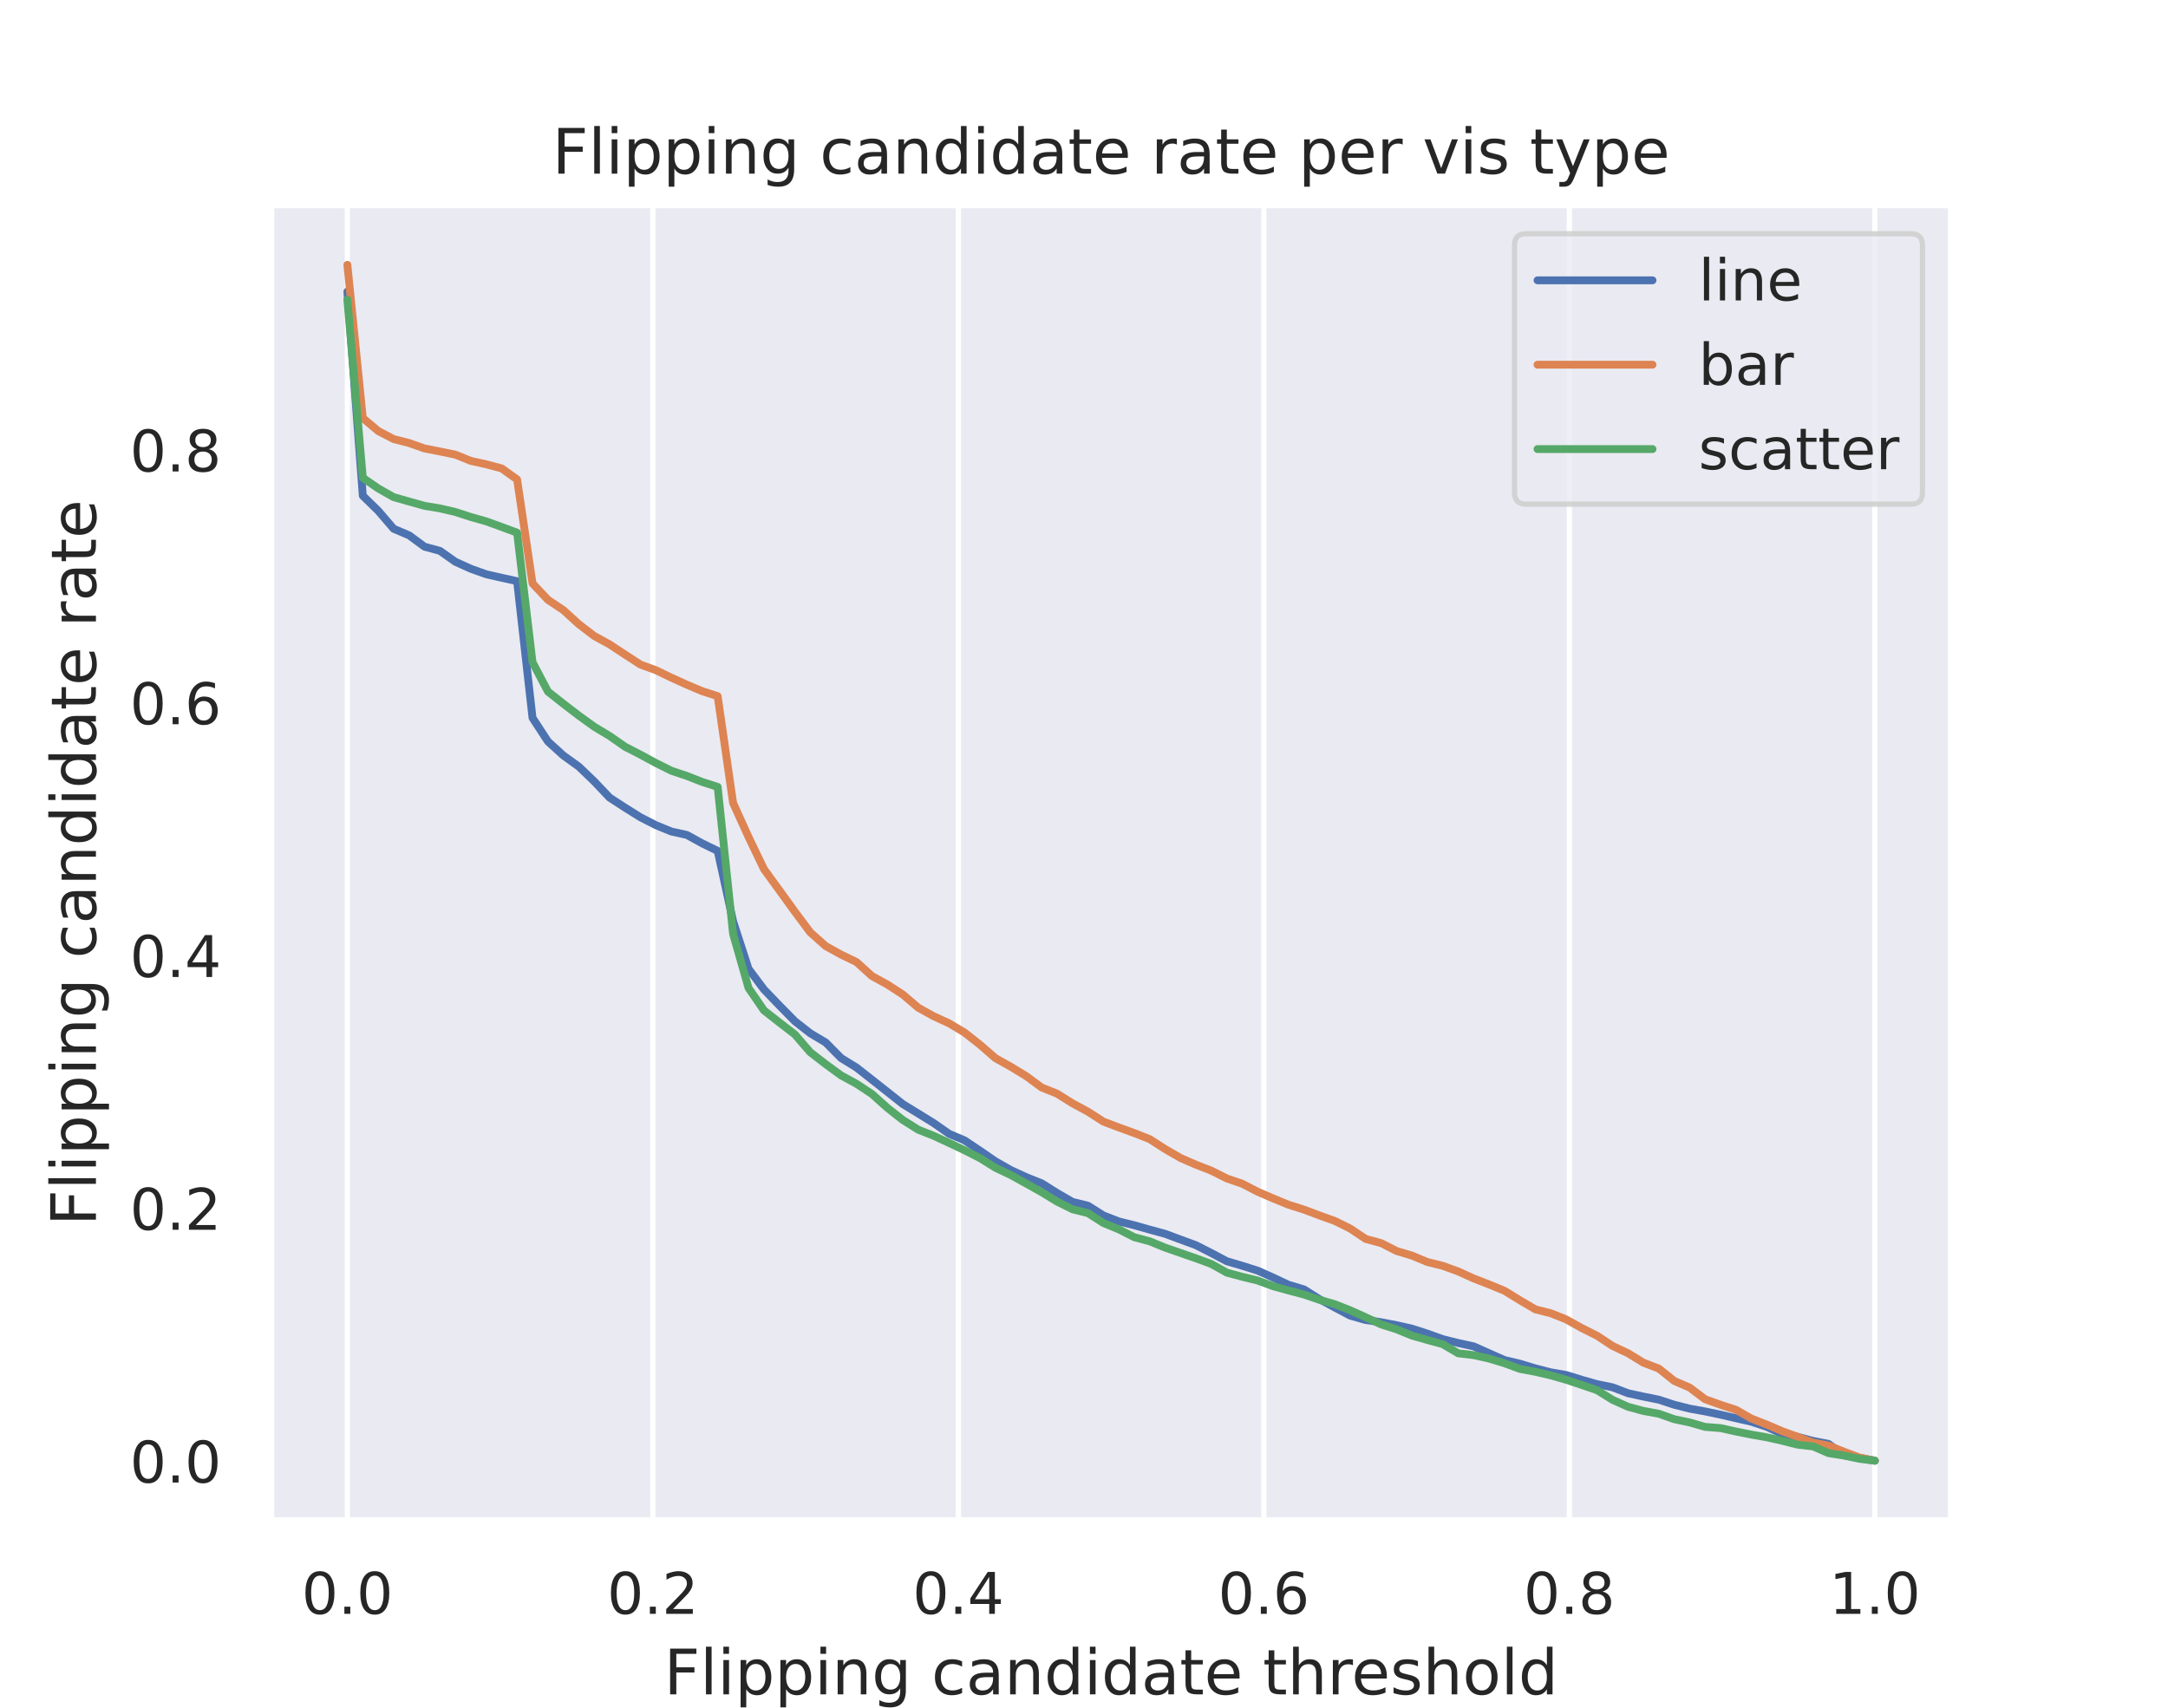 <?xml version="1.0" encoding="utf-8" standalone="no"?>
<!DOCTYPE svg PUBLIC "-//W3C//DTD SVG 1.1//EN"
  "http://www.w3.org/Graphics/SVG/1.1/DTD/svg11.dtd">
<!-- Created with matplotlib (https://matplotlib.org/) -->
<svg height="326.88pt" version="1.1" viewBox="0 0 414.72 326.88" width="414.72pt" xmlns="http://www.w3.org/2000/svg" xmlns:xlink="http://www.w3.org/1999/xlink">
 <defs>
  <style type="text/css">*{stroke-linecap:butt;stroke-linejoin:round;}</style>
 </defs>
 <g id="figure_1">
  <g id="patch_1">
   <path d="M 0 326.88 
L 414.72 326.88 
L 414.72 0 
L 0 0 
z
" style="fill:#ffffff;"/>
  </g>
  <g id="axes_1">
   <g id="patch_2">
    <path d="M 51.84 290.923 
L 373.248 290.923 
L 373.248 39.226 
L 51.84 39.226 
z
" style="fill:#eaeaf2;"/>
   </g>
   <g id="matplotlib.axis_1">
    <g id="xtick_1">
     <g id="line2d_1">
      <path clip-path="url(#pdbc8a24937)" d="M 66.449 290.923 
L 66.449 39.226 
" style="fill:none;stroke:#ffffff;stroke-linecap:round;"/>
     </g>
     <g id="text_1">
      <!-- 0.0 -->
      <g style="fill:#262626;" transform="translate(57.703 308.781)scale(0.11 -0.11)">
       <defs>
        <path d="M 31.781 66.406 
Q 24.172 66.406 20.328 58.906 
Q 16.5 51.422 16.5 36.375 
Q 16.5 21.391 20.328 13.891 
Q 24.172 6.391 31.781 6.391 
Q 39.453 6.391 43.281 13.891 
Q 47.125 21.391 47.125 36.375 
Q 47.125 51.422 43.281 58.906 
Q 39.453 66.406 31.781 66.406 
z
M 31.781 74.219 
Q 44.047 74.219 50.516 64.516 
Q 56.984 54.828 56.984 36.375 
Q 56.984 17.969 50.516 8.266 
Q 44.047 -1.422 31.781 -1.422 
Q 19.531 -1.422 13.062 8.266 
Q 6.594 17.969 6.594 36.375 
Q 6.594 54.828 13.062 64.516 
Q 19.531 74.219 31.781 74.219 
z
" id="DejaVuSans-48"/>
        <path d="M 10.688 12.406 
L 21 12.406 
L 21 0 
L 10.688 0 
z
" id="DejaVuSans-46"/>
       </defs>
       <use xlink:href="#DejaVuSans-48"/>
       <use x="63.623" xlink:href="#DejaVuSans-46"/>
       <use x="95.41" xlink:href="#DejaVuSans-48"/>
      </g>
     </g>
    </g>
    <g id="xtick_2">
     <g id="line2d_2">
      <path clip-path="url(#pdbc8a24937)" d="M 124.887 290.923 
L 124.887 39.226 
" style="fill:none;stroke:#ffffff;stroke-linecap:round;"/>
     </g>
     <g id="text_2">
      <!-- 0.2 -->
      <g style="fill:#262626;" transform="translate(116.141 308.781)scale(0.11 -0.11)">
       <defs>
        <path d="M 19.188 8.297 
L 53.609 8.297 
L 53.609 0 
L 7.328 0 
L 7.328 8.297 
Q 12.938 14.109 22.625 23.891 
Q 32.328 33.688 34.812 36.531 
Q 39.547 41.844 41.422 45.531 
Q 43.312 49.219 43.312 52.781 
Q 43.312 58.594 39.234 62.25 
Q 35.156 65.922 28.609 65.922 
Q 23.969 65.922 18.812 64.312 
Q 13.672 62.703 7.812 59.422 
L 7.812 69.391 
Q 13.766 71.781 18.938 73 
Q 24.125 74.219 28.422 74.219 
Q 39.75 74.219 46.484 68.547 
Q 53.219 62.891 53.219 53.422 
Q 53.219 48.922 51.531 44.891 
Q 49.859 40.875 45.406 35.406 
Q 44.188 33.984 37.641 27.219 
Q 31.109 20.453 19.188 8.297 
z
" id="DejaVuSans-50"/>
       </defs>
       <use xlink:href="#DejaVuSans-48"/>
       <use x="63.623" xlink:href="#DejaVuSans-46"/>
       <use x="95.41" xlink:href="#DejaVuSans-50"/>
      </g>
     </g>
    </g>
    <g id="xtick_3">
     <g id="line2d_3">
      <path clip-path="url(#pdbc8a24937)" d="M 183.325 290.923 
L 183.325 39.226 
" style="fill:none;stroke:#ffffff;stroke-linecap:round;"/>
     </g>
     <g id="text_3">
      <!-- 0.4 -->
      <g style="fill:#262626;" transform="translate(174.578 308.781)scale(0.11 -0.11)">
       <defs>
        <path d="M 37.797 64.312 
L 12.891 25.391 
L 37.797 25.391 
z
M 35.203 72.906 
L 47.609 72.906 
L 47.609 25.391 
L 58.016 25.391 
L 58.016 17.188 
L 47.609 17.188 
L 47.609 0 
L 37.797 0 
L 37.797 17.188 
L 4.891 17.188 
L 4.891 26.703 
z
" id="DejaVuSans-52"/>
       </defs>
       <use xlink:href="#DejaVuSans-48"/>
       <use x="63.623" xlink:href="#DejaVuSans-46"/>
       <use x="95.41" xlink:href="#DejaVuSans-52"/>
      </g>
     </g>
    </g>
    <g id="xtick_4">
     <g id="line2d_4">
      <path clip-path="url(#pdbc8a24937)" d="M 241.763 290.923 
L 241.763 39.226 
" style="fill:none;stroke:#ffffff;stroke-linecap:round;"/>
     </g>
     <g id="text_4">
      <!-- 0.6 -->
      <g style="fill:#262626;" transform="translate(233.016 308.781)scale(0.11 -0.11)">
       <defs>
        <path d="M 33.016 40.375 
Q 26.375 40.375 22.484 35.828 
Q 18.609 31.297 18.609 23.391 
Q 18.609 15.531 22.484 10.953 
Q 26.375 6.391 33.016 6.391 
Q 39.656 6.391 43.531 10.953 
Q 47.406 15.531 47.406 23.391 
Q 47.406 31.297 43.531 35.828 
Q 39.656 40.375 33.016 40.375 
z
M 52.594 71.297 
L 52.594 62.312 
Q 48.875 64.062 45.094 64.984 
Q 41.312 65.922 37.594 65.922 
Q 27.828 65.922 22.672 59.328 
Q 17.531 52.734 16.797 39.406 
Q 19.672 43.656 24.016 45.922 
Q 28.375 48.188 33.594 48.188 
Q 44.578 48.188 50.953 41.516 
Q 57.328 34.859 57.328 23.391 
Q 57.328 12.156 50.688 5.359 
Q 44.047 -1.422 33.016 -1.422 
Q 20.359 -1.422 13.672 8.266 
Q 6.984 17.969 6.984 36.375 
Q 6.984 53.656 15.188 63.938 
Q 23.391 74.219 37.203 74.219 
Q 40.922 74.219 44.703 73.484 
Q 48.484 72.75 52.594 71.297 
z
" id="DejaVuSans-54"/>
       </defs>
       <use xlink:href="#DejaVuSans-48"/>
       <use x="63.623" xlink:href="#DejaVuSans-46"/>
       <use x="95.41" xlink:href="#DejaVuSans-54"/>
      </g>
     </g>
    </g>
    <g id="xtick_5">
     <g id="line2d_5">
      <path clip-path="url(#pdbc8a24937)" d="M 300.201 290.923 
L 300.201 39.226 
" style="fill:none;stroke:#ffffff;stroke-linecap:round;"/>
     </g>
     <g id="text_5">
      <!-- 0.8 -->
      <g style="fill:#262626;" transform="translate(291.454 308.781)scale(0.11 -0.11)">
       <defs>
        <path d="M 31.781 34.625 
Q 24.75 34.625 20.719 30.859 
Q 16.703 27.094 16.703 20.516 
Q 16.703 13.922 20.719 10.156 
Q 24.75 6.391 31.781 6.391 
Q 38.812 6.391 42.859 10.172 
Q 46.922 13.969 46.922 20.516 
Q 46.922 27.094 42.891 30.859 
Q 38.875 34.625 31.781 34.625 
z
M 21.922 38.812 
Q 15.578 40.375 12.031 44.719 
Q 8.5 49.078 8.5 55.328 
Q 8.5 64.062 14.719 69.141 
Q 20.953 74.219 31.781 74.219 
Q 42.672 74.219 48.875 69.141 
Q 55.078 64.062 55.078 55.328 
Q 55.078 49.078 51.531 44.719 
Q 48 40.375 41.703 38.812 
Q 48.828 37.156 52.797 32.312 
Q 56.781 27.484 56.781 20.516 
Q 56.781 9.906 50.312 4.234 
Q 43.844 -1.422 31.781 -1.422 
Q 19.734 -1.422 13.25 4.234 
Q 6.781 9.906 6.781 20.516 
Q 6.781 27.484 10.781 32.312 
Q 14.797 37.156 21.922 38.812 
z
M 18.312 54.391 
Q 18.312 48.734 21.844 45.562 
Q 25.391 42.391 31.781 42.391 
Q 38.141 42.391 41.719 45.562 
Q 45.312 48.734 45.312 54.391 
Q 45.312 60.062 41.719 63.234 
Q 38.141 66.406 31.781 66.406 
Q 25.391 66.406 21.844 63.234 
Q 18.312 60.062 18.312 54.391 
z
" id="DejaVuSans-56"/>
       </defs>
       <use xlink:href="#DejaVuSans-48"/>
       <use x="63.623" xlink:href="#DejaVuSans-46"/>
       <use x="95.41" xlink:href="#DejaVuSans-56"/>
      </g>
     </g>
    </g>
    <g id="xtick_6">
     <g id="line2d_6">
      <path clip-path="url(#pdbc8a24937)" d="M 358.639 290.923 
L 358.639 39.226 
" style="fill:none;stroke:#ffffff;stroke-linecap:round;"/>
     </g>
     <g id="text_6">
      <!-- 1.0 -->
      <g style="fill:#262626;" transform="translate(349.892 308.781)scale(0.11 -0.11)">
       <defs>
        <path d="M 12.406 8.297 
L 28.516 8.297 
L 28.516 63.922 
L 10.984 60.406 
L 10.984 69.391 
L 28.422 72.906 
L 38.281 72.906 
L 38.281 8.297 
L 54.391 8.297 
L 54.391 0 
L 12.406 0 
z
" id="DejaVuSans-49"/>
       </defs>
       <use xlink:href="#DejaVuSans-49"/>
       <use x="63.623" xlink:href="#DejaVuSans-46"/>
       <use x="95.41" xlink:href="#DejaVuSans-48"/>
      </g>
     </g>
    </g>
    <g id="text_7">
     <!-- Flipping candidate threshold -->
     <g style="fill:#262626;" transform="translate(127.011 324.187)scale(0.12 -0.12)">
      <defs>
       <path d="M 9.812 72.906 
L 51.703 72.906 
L 51.703 64.594 
L 19.672 64.594 
L 19.672 43.109 
L 48.578 43.109 
L 48.578 34.812 
L 19.672 34.812 
L 19.672 0 
L 9.812 0 
z
" id="DejaVuSans-70"/>
       <path d="M 9.422 75.984 
L 18.406 75.984 
L 18.406 0 
L 9.422 0 
z
" id="DejaVuSans-108"/>
       <path d="M 9.422 54.688 
L 18.406 54.688 
L 18.406 0 
L 9.422 0 
z
M 9.422 75.984 
L 18.406 75.984 
L 18.406 64.594 
L 9.422 64.594 
z
" id="DejaVuSans-105"/>
       <path d="M 18.109 8.203 
L 18.109 -20.797 
L 9.078 -20.797 
L 9.078 54.688 
L 18.109 54.688 
L 18.109 46.391 
Q 20.953 51.266 25.266 53.625 
Q 29.594 56 35.594 56 
Q 45.562 56 51.781 48.094 
Q 58.016 40.188 58.016 27.297 
Q 58.016 14.406 51.781 6.484 
Q 45.562 -1.422 35.594 -1.422 
Q 29.594 -1.422 25.266 0.953 
Q 20.953 3.328 18.109 8.203 
z
M 48.688 27.297 
Q 48.688 37.203 44.609 42.844 
Q 40.531 48.484 33.406 48.484 
Q 26.266 48.484 22.188 42.844 
Q 18.109 37.203 18.109 27.297 
Q 18.109 17.391 22.188 11.75 
Q 26.266 6.109 33.406 6.109 
Q 40.531 6.109 44.609 11.75 
Q 48.688 17.391 48.688 27.297 
z
" id="DejaVuSans-112"/>
       <path d="M 54.891 33.016 
L 54.891 0 
L 45.906 0 
L 45.906 32.719 
Q 45.906 40.484 42.875 44.328 
Q 39.844 48.188 33.797 48.188 
Q 26.516 48.188 22.312 43.547 
Q 18.109 38.922 18.109 30.906 
L 18.109 0 
L 9.078 0 
L 9.078 54.688 
L 18.109 54.688 
L 18.109 46.188 
Q 21.344 51.125 25.703 53.562 
Q 30.078 56 35.797 56 
Q 45.219 56 50.047 50.172 
Q 54.891 44.344 54.891 33.016 
z
" id="DejaVuSans-110"/>
       <path d="M 45.406 27.984 
Q 45.406 37.75 41.375 43.109 
Q 37.359 48.484 30.078 48.484 
Q 22.859 48.484 18.828 43.109 
Q 14.797 37.75 14.797 27.984 
Q 14.797 18.266 18.828 12.891 
Q 22.859 7.516 30.078 7.516 
Q 37.359 7.516 41.375 12.891 
Q 45.406 18.266 45.406 27.984 
z
M 54.391 6.781 
Q 54.391 -7.172 48.188 -13.984 
Q 42 -20.797 29.203 -20.797 
Q 24.469 -20.797 20.266 -20.094 
Q 16.062 -19.391 12.109 -17.922 
L 12.109 -9.188 
Q 16.062 -11.328 19.922 -12.344 
Q 23.781 -13.375 27.781 -13.375 
Q 36.625 -13.375 41.016 -8.766 
Q 45.406 -4.156 45.406 5.172 
L 45.406 9.625 
Q 42.625 4.781 38.281 2.391 
Q 33.938 0 27.875 0 
Q 17.828 0 11.672 7.656 
Q 5.516 15.328 5.516 27.984 
Q 5.516 40.672 11.672 48.328 
Q 17.828 56 27.875 56 
Q 33.938 56 38.281 53.609 
Q 42.625 51.219 45.406 46.391 
L 45.406 54.688 
L 54.391 54.688 
z
" id="DejaVuSans-103"/>
       <path id="DejaVuSans-32"/>
       <path d="M 48.781 52.594 
L 48.781 44.188 
Q 44.969 46.297 41.141 47.344 
Q 37.312 48.391 33.406 48.391 
Q 24.656 48.391 19.812 42.844 
Q 14.984 37.312 14.984 27.297 
Q 14.984 17.281 19.812 11.734 
Q 24.656 6.203 33.406 6.203 
Q 37.312 6.203 41.141 7.25 
Q 44.969 8.297 48.781 10.406 
L 48.781 2.094 
Q 45.016 0.344 40.984 -0.531 
Q 36.969 -1.422 32.422 -1.422 
Q 20.062 -1.422 12.781 6.344 
Q 5.516 14.109 5.516 27.297 
Q 5.516 40.672 12.859 48.328 
Q 20.219 56 33.016 56 
Q 37.156 56 41.109 55.141 
Q 45.062 54.297 48.781 52.594 
z
" id="DejaVuSans-99"/>
       <path d="M 34.281 27.484 
Q 23.391 27.484 19.188 25 
Q 14.984 22.516 14.984 16.5 
Q 14.984 11.719 18.141 8.906 
Q 21.297 6.109 26.703 6.109 
Q 34.188 6.109 38.703 11.406 
Q 43.219 16.703 43.219 25.484 
L 43.219 27.484 
z
M 52.203 31.203 
L 52.203 0 
L 43.219 0 
L 43.219 8.297 
Q 40.141 3.328 35.547 0.953 
Q 30.953 -1.422 24.312 -1.422 
Q 15.922 -1.422 10.953 3.297 
Q 6 8.016 6 15.922 
Q 6 25.141 12.172 29.828 
Q 18.359 34.516 30.609 34.516 
L 43.219 34.516 
L 43.219 35.406 
Q 43.219 41.609 39.141 45 
Q 35.062 48.391 27.688 48.391 
Q 23 48.391 18.547 47.266 
Q 14.109 46.141 10.016 43.891 
L 10.016 52.203 
Q 14.938 54.109 19.578 55.047 
Q 24.219 56 28.609 56 
Q 40.484 56 46.344 49.844 
Q 52.203 43.703 52.203 31.203 
z
" id="DejaVuSans-97"/>
       <path d="M 45.406 46.391 
L 45.406 75.984 
L 54.391 75.984 
L 54.391 0 
L 45.406 0 
L 45.406 8.203 
Q 42.578 3.328 38.25 0.953 
Q 33.938 -1.422 27.875 -1.422 
Q 17.969 -1.422 11.734 6.484 
Q 5.516 14.406 5.516 27.297 
Q 5.516 40.188 11.734 48.094 
Q 17.969 56 27.875 56 
Q 33.938 56 38.25 53.625 
Q 42.578 51.266 45.406 46.391 
z
M 14.797 27.297 
Q 14.797 17.391 18.875 11.75 
Q 22.953 6.109 30.078 6.109 
Q 37.203 6.109 41.297 11.75 
Q 45.406 17.391 45.406 27.297 
Q 45.406 37.203 41.297 42.844 
Q 37.203 48.484 30.078 48.484 
Q 22.953 48.484 18.875 42.844 
Q 14.797 37.203 14.797 27.297 
z
" id="DejaVuSans-100"/>
       <path d="M 18.312 70.219 
L 18.312 54.688 
L 36.812 54.688 
L 36.812 47.703 
L 18.312 47.703 
L 18.312 18.016 
Q 18.312 11.328 20.141 9.422 
Q 21.969 7.516 27.594 7.516 
L 36.812 7.516 
L 36.812 0 
L 27.594 0 
Q 17.188 0 13.234 3.875 
Q 9.281 7.766 9.281 18.016 
L 9.281 47.703 
L 2.688 47.703 
L 2.688 54.688 
L 9.281 54.688 
L 9.281 70.219 
z
" id="DejaVuSans-116"/>
       <path d="M 56.203 29.594 
L 56.203 25.203 
L 14.891 25.203 
Q 15.484 15.922 20.484 11.062 
Q 25.484 6.203 34.422 6.203 
Q 39.594 6.203 44.453 7.469 
Q 49.312 8.734 54.109 11.281 
L 54.109 2.781 
Q 49.266 0.734 44.188 -0.344 
Q 39.109 -1.422 33.891 -1.422 
Q 20.797 -1.422 13.156 6.188 
Q 5.516 13.812 5.516 26.812 
Q 5.516 40.234 12.766 48.109 
Q 20.016 56 32.328 56 
Q 43.359 56 49.781 48.891 
Q 56.203 41.797 56.203 29.594 
z
M 47.219 32.234 
Q 47.125 39.594 43.094 43.984 
Q 39.062 48.391 32.422 48.391 
Q 24.906 48.391 20.391 44.141 
Q 15.875 39.891 15.188 32.172 
z
" id="DejaVuSans-101"/>
       <path d="M 54.891 33.016 
L 54.891 0 
L 45.906 0 
L 45.906 32.719 
Q 45.906 40.484 42.875 44.328 
Q 39.844 48.188 33.797 48.188 
Q 26.516 48.188 22.312 43.547 
Q 18.109 38.922 18.109 30.906 
L 18.109 0 
L 9.078 0 
L 9.078 75.984 
L 18.109 75.984 
L 18.109 46.188 
Q 21.344 51.125 25.703 53.562 
Q 30.078 56 35.797 56 
Q 45.219 56 50.047 50.172 
Q 54.891 44.344 54.891 33.016 
z
" id="DejaVuSans-104"/>
       <path d="M 41.109 46.297 
Q 39.594 47.172 37.812 47.578 
Q 36.031 48 33.891 48 
Q 26.266 48 22.188 43.047 
Q 18.109 38.094 18.109 28.812 
L 18.109 0 
L 9.078 0 
L 9.078 54.688 
L 18.109 54.688 
L 18.109 46.188 
Q 20.953 51.172 25.484 53.578 
Q 30.031 56 36.531 56 
Q 37.453 56 38.578 55.875 
Q 39.703 55.766 41.062 55.516 
z
" id="DejaVuSans-114"/>
       <path d="M 44.281 53.078 
L 44.281 44.578 
Q 40.484 46.531 36.375 47.5 
Q 32.281 48.484 27.875 48.484 
Q 21.188 48.484 17.844 46.438 
Q 14.5 44.391 14.5 40.281 
Q 14.5 37.156 16.891 35.375 
Q 19.281 33.594 26.516 31.984 
L 29.594 31.297 
Q 39.156 29.25 43.188 25.516 
Q 47.219 21.781 47.219 15.094 
Q 47.219 7.469 41.188 3.016 
Q 35.156 -1.422 24.609 -1.422 
Q 20.219 -1.422 15.453 -0.562 
Q 10.688 0.297 5.422 2 
L 5.422 11.281 
Q 10.406 8.688 15.234 7.391 
Q 20.062 6.109 24.812 6.109 
Q 31.156 6.109 34.562 8.281 
Q 37.984 10.453 37.984 14.406 
Q 37.984 18.062 35.516 20.016 
Q 33.062 21.969 24.703 23.781 
L 21.578 24.516 
Q 13.234 26.266 9.516 29.906 
Q 5.812 33.547 5.812 39.891 
Q 5.812 47.609 11.281 51.797 
Q 16.75 56 26.812 56 
Q 31.781 56 36.172 55.266 
Q 40.578 54.547 44.281 53.078 
z
" id="DejaVuSans-115"/>
       <path d="M 30.609 48.391 
Q 23.391 48.391 19.188 42.75 
Q 14.984 37.109 14.984 27.297 
Q 14.984 17.484 19.156 11.844 
Q 23.344 6.203 30.609 6.203 
Q 37.797 6.203 41.984 11.859 
Q 46.188 17.531 46.188 27.297 
Q 46.188 37.016 41.984 42.703 
Q 37.797 48.391 30.609 48.391 
z
M 30.609 56 
Q 42.328 56 49.016 48.375 
Q 55.719 40.766 55.719 27.297 
Q 55.719 13.875 49.016 6.219 
Q 42.328 -1.422 30.609 -1.422 
Q 18.844 -1.422 12.172 6.219 
Q 5.516 13.875 5.516 27.297 
Q 5.516 40.766 12.172 48.375 
Q 18.844 56 30.609 56 
z
" id="DejaVuSans-111"/>
      </defs>
      <use xlink:href="#DejaVuSans-70"/>
      <use x="57.52" xlink:href="#DejaVuSans-108"/>
      <use x="85.303" xlink:href="#DejaVuSans-105"/>
      <use x="113.086" xlink:href="#DejaVuSans-112"/>
      <use x="176.562" xlink:href="#DejaVuSans-112"/>
      <use x="240.039" xlink:href="#DejaVuSans-105"/>
      <use x="267.822" xlink:href="#DejaVuSans-110"/>
      <use x="331.201" xlink:href="#DejaVuSans-103"/>
      <use x="394.678" xlink:href="#DejaVuSans-32"/>
      <use x="426.465" xlink:href="#DejaVuSans-99"/>
      <use x="481.445" xlink:href="#DejaVuSans-97"/>
      <use x="542.725" xlink:href="#DejaVuSans-110"/>
      <use x="606.104" xlink:href="#DejaVuSans-100"/>
      <use x="669.58" xlink:href="#DejaVuSans-105"/>
      <use x="697.363" xlink:href="#DejaVuSans-100"/>
      <use x="760.84" xlink:href="#DejaVuSans-97"/>
      <use x="822.119" xlink:href="#DejaVuSans-116"/>
      <use x="861.328" xlink:href="#DejaVuSans-101"/>
      <use x="922.852" xlink:href="#DejaVuSans-32"/>
      <use x="954.639" xlink:href="#DejaVuSans-116"/>
      <use x="993.848" xlink:href="#DejaVuSans-104"/>
      <use x="1057.227" xlink:href="#DejaVuSans-114"/>
      <use x="1096.09" xlink:href="#DejaVuSans-101"/>
      <use x="1157.613" xlink:href="#DejaVuSans-115"/>
      <use x="1209.713" xlink:href="#DejaVuSans-104"/>
      <use x="1273.092" xlink:href="#DejaVuSans-111"/>
      <use x="1334.273" xlink:href="#DejaVuSans-108"/>
      <use x="1362.057" xlink:href="#DejaVuSans-100"/>
     </g>
    </g>
   </g>
   <g id="matplotlib.axis_2">
    <g id="ytick_1">
     <g id="text_8">
      <!-- 0.0 -->
      <g style="fill:#262626;" transform="translate(24.847 283.662)scale(0.11 -0.11)">
       <use xlink:href="#DejaVuSans-48"/>
       <use x="63.623" xlink:href="#DejaVuSans-46"/>
       <use x="95.41" xlink:href="#DejaVuSans-48"/>
      </g>
     </g>
    </g>
    <g id="ytick_2">
     <g id="text_9">
      <!-- 0.2 -->
      <g style="fill:#262626;" transform="translate(24.847 235.298)scale(0.11 -0.11)">
       <use xlink:href="#DejaVuSans-48"/>
       <use x="63.623" xlink:href="#DejaVuSans-46"/>
       <use x="95.41" xlink:href="#DejaVuSans-50"/>
      </g>
     </g>
    </g>
    <g id="ytick_3">
     <g id="text_10">
      <!-- 0.4 -->
      <g style="fill:#262626;" transform="translate(24.847 186.934)scale(0.11 -0.11)">
       <use xlink:href="#DejaVuSans-48"/>
       <use x="63.623" xlink:href="#DejaVuSans-46"/>
       <use x="95.41" xlink:href="#DejaVuSans-52"/>
      </g>
     </g>
    </g>
    <g id="ytick_4">
     <g id="text_11">
      <!-- 0.6 -->
      <g style="fill:#262626;" transform="translate(24.847 138.571)scale(0.11 -0.11)">
       <use xlink:href="#DejaVuSans-48"/>
       <use x="63.623" xlink:href="#DejaVuSans-46"/>
       <use x="95.41" xlink:href="#DejaVuSans-54"/>
      </g>
     </g>
    </g>
    <g id="ytick_5">
     <g id="text_12">
      <!-- 0.8 -->
      <g style="fill:#262626;" transform="translate(24.847 90.207)scale(0.11 -0.11)">
       <use xlink:href="#DejaVuSans-48"/>
       <use x="63.623" xlink:href="#DejaVuSans-46"/>
       <use x="95.41" xlink:href="#DejaVuSans-56"/>
      </g>
     </g>
    </g>
    <g id="text_13">
     <!-- Flipping candidate rate -->
     <g style="fill:#262626;" transform="translate(18.351 234.541)rotate(-90)scale(0.12 -0.12)">
      <use xlink:href="#DejaVuSans-70"/>
      <use x="57.52" xlink:href="#DejaVuSans-108"/>
      <use x="85.303" xlink:href="#DejaVuSans-105"/>
      <use x="113.086" xlink:href="#DejaVuSans-112"/>
      <use x="176.562" xlink:href="#DejaVuSans-112"/>
      <use x="240.039" xlink:href="#DejaVuSans-105"/>
      <use x="267.822" xlink:href="#DejaVuSans-110"/>
      <use x="331.201" xlink:href="#DejaVuSans-103"/>
      <use x="394.678" xlink:href="#DejaVuSans-32"/>
      <use x="426.465" xlink:href="#DejaVuSans-99"/>
      <use x="481.445" xlink:href="#DejaVuSans-97"/>
      <use x="542.725" xlink:href="#DejaVuSans-110"/>
      <use x="606.104" xlink:href="#DejaVuSans-100"/>
      <use x="669.58" xlink:href="#DejaVuSans-105"/>
      <use x="697.363" xlink:href="#DejaVuSans-100"/>
      <use x="760.84" xlink:href="#DejaVuSans-97"/>
      <use x="822.119" xlink:href="#DejaVuSans-116"/>
      <use x="861.328" xlink:href="#DejaVuSans-101"/>
      <use x="922.852" xlink:href="#DejaVuSans-32"/>
      <use x="954.639" xlink:href="#DejaVuSans-114"/>
      <use x="995.752" xlink:href="#DejaVuSans-97"/>
      <use x="1057.031" xlink:href="#DejaVuSans-116"/>
      <use x="1096.24" xlink:href="#DejaVuSans-101"/>
     </g>
    </g>
   </g>
   <g id="line2d_7">
    <path clip-path="url(#pdbc8a24937)" d="M 66.449 55.796 
L 69.401 94.855 
L 72.352 97.733 
L 75.304 101.173 
L 78.255 102.426 
L 81.206 104.598 
L 84.158 105.404 
L 87.109 107.486 
L 90.061 108.826 
L 93.012 109.876 
L 95.964 110.549 
L 98.915 111.2 
L 101.866 137.349 
L 104.818 141.873 
L 107.769 144.553 
L 110.721 146.678 
L 113.672 149.515 
L 116.623 152.618 
L 119.575 154.536 
L 122.526 156.385 
L 125.478 157.889 
L 128.429 159.102 
L 131.38 159.749 
L 134.332 161.371 
L 137.283 162.805 
L 140.235 176.274 
L 143.186 185.366 
L 146.137 189.311 
L 149.089 192.384 
L 152.04 195.385 
L 154.992 197.7 
L 157.943 199.459 
L 160.894 202.442 
L 163.846 204.263 
L 166.797 206.582 
L 169.749 208.91 
L 172.7 211.25 
L 175.651 213.057 
L 178.603 214.881 
L 181.554 216.941 
L 184.506 218.191 
L 187.457 220.165 
L 190.408 222.194 
L 193.36 223.875 
L 196.311 225.226 
L 199.263 226.412 
L 202.214 228.26 
L 205.165 229.97 
L 208.117 230.692 
L 211.068 232.555 
L 214.02 233.702 
L 216.971 234.432 
L 219.923 235.267 
L 222.874 236.071 
L 225.825 237.167 
L 228.777 238.253 
L 231.728 239.754 
L 234.68 241.317 
L 237.631 242.189 
L 240.582 243.118 
L 243.534 244.44 
L 246.485 245.825 
L 249.437 246.706 
L 252.388 248.571 
L 255.339 250.173 
L 258.291 251.732 
L 261.242 252.565 
L 264.194 252.982 
L 267.145 253.551 
L 270.096 254.217 
L 273.048 255.17 
L 275.999 256.228 
L 278.951 256.967 
L 281.902 257.606 
L 284.853 258.922 
L 287.805 260.229 
L 290.756 260.925 
L 293.708 261.821 
L 296.659 262.572 
L 299.61 263.085 
L 302.562 263.999 
L 305.513 264.835 
L 308.465 265.44 
L 311.416 266.57 
L 314.367 267.213 
L 317.319 267.809 
L 320.27 268.777 
L 323.222 269.52 
L 326.173 270.054 
L 329.124 270.674 
L 332.076 271.358 
L 335.027 272.03 
L 337.979 272.998 
L 340.93 274.372 
L 343.882 274.92 
L 346.833 275.699 
L 349.784 276.274 
L 352.736 278.443 
L 355.687 278.928 
L 358.639 279.482 
" style="fill:none;stroke:#4c72b0;stroke-linecap:round;stroke-width:1.5;"/>
   </g>
   <g id="line2d_8">
    <path clip-path="url(#pdbc8a24937)" d="M 66.449 50.666 
L 69.401 79.987 
L 72.352 82.468 
L 75.304 84.012 
L 78.255 84.764 
L 81.206 85.808 
L 84.158 86.381 
L 87.109 86.993 
L 90.061 88.184 
L 93.012 88.837 
L 95.964 89.623 
L 98.915 91.732 
L 101.866 111.63 
L 104.818 114.768 
L 107.769 116.738 
L 110.721 119.428 
L 113.672 121.684 
L 116.623 123.302 
L 119.575 125.249 
L 122.526 127.164 
L 125.478 128.235 
L 128.429 129.664 
L 131.38 131.001 
L 134.332 132.247 
L 137.283 133.199 
L 140.235 153.639 
L 143.186 160.146 
L 146.137 166.285 
L 149.089 170.35 
L 152.04 174.427 
L 154.992 178.385 
L 157.943 181.013 
L 160.894 182.649 
L 163.846 184.075 
L 166.797 186.752 
L 169.749 188.376 
L 172.7 190.285 
L 175.651 192.806 
L 178.603 194.44 
L 181.554 195.797 
L 184.506 197.563 
L 187.457 199.885 
L 190.408 202.454 
L 193.36 204.108 
L 196.311 205.9 
L 199.263 208.078 
L 202.214 209.261 
L 205.165 211.105 
L 208.117 212.705 
L 211.068 214.597 
L 214.02 215.72 
L 216.971 216.791 
L 219.923 217.954 
L 222.874 219.853 
L 225.825 221.559 
L 228.777 222.85 
L 231.728 223.995 
L 234.68 225.478 
L 237.631 226.492 
L 240.582 228.018 
L 243.534 229.296 
L 246.485 230.507 
L 249.437 231.439 
L 252.388 232.555 
L 255.339 233.608 
L 258.291 235.073 
L 261.242 237.05 
L 264.194 237.849 
L 267.145 239.351 
L 270.096 240.243 
L 273.048 241.469 
L 275.999 242.201 
L 278.951 243.275 
L 281.902 244.616 
L 284.853 245.759 
L 287.805 246.979 
L 290.756 248.791 
L 293.708 250.532 
L 296.659 251.272 
L 299.61 252.455 
L 302.562 254.098 
L 305.513 255.577 
L 308.465 257.527 
L 311.416 258.917 
L 314.367 260.726 
L 317.319 261.861 
L 320.27 264.219 
L 323.222 265.499 
L 326.173 267.725 
L 329.124 268.784 
L 332.076 269.744 
L 335.027 271.423 
L 337.979 272.583 
L 340.93 273.845 
L 343.882 274.92 
L 346.833 276.027 
L 349.784 276.587 
L 352.736 277.763 
L 355.687 278.874 
L 358.639 279.482 
" style="fill:none;stroke:#dd8452;stroke-linecap:round;stroke-width:1.5;"/>
   </g>
   <g id="line2d_9">
    <path clip-path="url(#pdbc8a24937)" d="M 66.449 57.333 
L 69.401 91.415 
L 72.352 93.452 
L 75.304 95.124 
L 78.255 95.956 
L 81.206 96.786 
L 84.158 97.273 
L 87.109 97.961 
L 90.061 98.92 
L 93.012 99.756 
L 95.964 100.823 
L 98.915 101.919 
L 101.866 126.713 
L 104.818 132.322 
L 107.769 134.657 
L 110.721 136.919 
L 113.672 139.047 
L 116.623 140.821 
L 119.575 142.882 
L 122.526 144.398 
L 125.478 145.999 
L 128.429 147.469 
L 131.38 148.459 
L 134.332 149.615 
L 137.283 150.559 
L 140.235 178.689 
L 143.186 189.028 
L 146.137 193.324 
L 149.089 195.637 
L 152.04 197.91 
L 154.992 201.325 
L 157.943 203.606 
L 160.894 205.762 
L 163.846 207.372 
L 166.797 209.322 
L 169.749 211.968 
L 172.7 214.291 
L 175.651 216.146 
L 178.603 217.321 
L 181.554 218.682 
L 184.506 220.088 
L 187.457 221.582 
L 190.408 223.423 
L 193.36 224.825 
L 196.311 226.458 
L 199.263 228.109 
L 202.214 229.908 
L 205.165 231.378 
L 208.117 232.118 
L 211.068 234 
L 214.02 235.218 
L 216.971 236.72 
L 219.923 237.504 
L 222.874 238.713 
L 225.825 239.736 
L 228.777 240.759 
L 231.728 241.848 
L 234.68 243.498 
L 237.631 244.296 
L 240.582 245.01 
L 243.534 246.097 
L 246.485 246.913 
L 249.437 247.686 
L 252.388 248.695 
L 255.339 249.543 
L 258.291 250.71 
L 261.242 252.037 
L 264.194 253.405 
L 267.145 254.339 
L 270.096 255.546 
L 273.048 256.385 
L 275.999 257.196 
L 278.951 258.938 
L 281.902 259.285 
L 284.853 259.941 
L 287.805 260.836 
L 290.756 261.927 
L 293.708 262.471 
L 296.659 263.161 
L 299.61 264.005 
L 302.562 264.989 
L 305.513 265.999 
L 308.465 267.836 
L 311.416 269.161 
L 314.367 269.962 
L 317.319 270.5 
L 320.27 271.543 
L 323.222 272.165 
L 326.173 273.015 
L 329.124 273.245 
L 332.076 273.898 
L 335.027 274.491 
L 337.979 275.006 
L 340.93 275.674 
L 343.882 276.419 
L 346.833 276.749 
L 349.784 278.038 
L 352.736 278.497 
L 355.687 279.119 
L 358.639 279.482 
" style="fill:none;stroke:#55a868;stroke-linecap:round;stroke-width:1.5;"/>
   </g>
   <g id="patch_3">
    <path d="M 51.84 290.923 
L 51.84 39.226 
" style="fill:none;stroke:#ffffff;stroke-linecap:square;stroke-linejoin:miter;stroke-width:1.25;"/>
   </g>
   <g id="patch_4">
    <path d="M 373.248 290.923 
L 373.248 39.226 
" style="fill:none;stroke:#ffffff;stroke-linecap:square;stroke-linejoin:miter;stroke-width:1.25;"/>
   </g>
   <g id="patch_5">
    <path d="M 51.84 290.923 
L 373.248 290.923 
" style="fill:none;stroke:#ffffff;stroke-linecap:square;stroke-linejoin:miter;stroke-width:1.25;"/>
   </g>
   <g id="patch_6">
    <path d="M 51.84 39.226 
L 373.248 39.226 
" style="fill:none;stroke:#ffffff;stroke-linecap:square;stroke-linejoin:miter;stroke-width:1.25;"/>
   </g>
   <g id="text_14">
    <!-- Flipping candidate rate per vis type -->
    <g style="fill:#262626;" transform="translate(105.641 33.226)scale(0.12 -0.12)">
     <defs>
      <path d="M 2.984 54.688 
L 12.5 54.688 
L 29.594 8.797 
L 46.688 54.688 
L 56.203 54.688 
L 35.688 0 
L 23.484 0 
z
" id="DejaVuSans-118"/>
      <path d="M 32.172 -5.078 
Q 28.375 -14.844 24.75 -17.812 
Q 21.141 -20.797 15.094 -20.797 
L 7.906 -20.797 
L 7.906 -13.281 
L 13.188 -13.281 
Q 16.891 -13.281 18.938 -11.516 
Q 21 -9.766 23.484 -3.219 
L 25.094 0.875 
L 2.984 54.688 
L 12.5 54.688 
L 29.594 11.922 
L 46.688 54.688 
L 56.203 54.688 
z
" id="DejaVuSans-121"/>
     </defs>
     <use xlink:href="#DejaVuSans-70"/>
     <use x="57.52" xlink:href="#DejaVuSans-108"/>
     <use x="85.303" xlink:href="#DejaVuSans-105"/>
     <use x="113.086" xlink:href="#DejaVuSans-112"/>
     <use x="176.562" xlink:href="#DejaVuSans-112"/>
     <use x="240.039" xlink:href="#DejaVuSans-105"/>
     <use x="267.822" xlink:href="#DejaVuSans-110"/>
     <use x="331.201" xlink:href="#DejaVuSans-103"/>
     <use x="394.678" xlink:href="#DejaVuSans-32"/>
     <use x="426.465" xlink:href="#DejaVuSans-99"/>
     <use x="481.445" xlink:href="#DejaVuSans-97"/>
     <use x="542.725" xlink:href="#DejaVuSans-110"/>
     <use x="606.104" xlink:href="#DejaVuSans-100"/>
     <use x="669.58" xlink:href="#DejaVuSans-105"/>
     <use x="697.363" xlink:href="#DejaVuSans-100"/>
     <use x="760.84" xlink:href="#DejaVuSans-97"/>
     <use x="822.119" xlink:href="#DejaVuSans-116"/>
     <use x="861.328" xlink:href="#DejaVuSans-101"/>
     <use x="922.852" xlink:href="#DejaVuSans-32"/>
     <use x="954.639" xlink:href="#DejaVuSans-114"/>
     <use x="995.752" xlink:href="#DejaVuSans-97"/>
     <use x="1057.031" xlink:href="#DejaVuSans-116"/>
     <use x="1096.24" xlink:href="#DejaVuSans-101"/>
     <use x="1157.764" xlink:href="#DejaVuSans-32"/>
     <use x="1189.551" xlink:href="#DejaVuSans-112"/>
     <use x="1253.027" xlink:href="#DejaVuSans-101"/>
     <use x="1314.551" xlink:href="#DejaVuSans-114"/>
     <use x="1355.664" xlink:href="#DejaVuSans-32"/>
     <use x="1387.451" xlink:href="#DejaVuSans-118"/>
     <use x="1446.631" xlink:href="#DejaVuSans-105"/>
     <use x="1474.414" xlink:href="#DejaVuSans-115"/>
     <use x="1526.514" xlink:href="#DejaVuSans-32"/>
     <use x="1558.301" xlink:href="#DejaVuSans-116"/>
     <use x="1597.51" xlink:href="#DejaVuSans-121"/>
     <use x="1656.689" xlink:href="#DejaVuSans-112"/>
     <use x="1720.166" xlink:href="#DejaVuSans-101"/>
    </g>
   </g>
   <g id="legend_1">
    <g id="patch_7">
     <path d="M 291.913 96.463 
L 365.548 96.463 
Q 367.748 96.463 367.748 94.263 
L 367.748 46.926 
Q 367.748 44.726 365.548 44.726 
L 291.913 44.726 
Q 289.713 44.726 289.713 46.926 
L 289.713 94.263 
Q 289.713 96.463 291.913 96.463 
z
" style="fill:#eaeaf2;opacity:0.8;stroke:#cccccc;stroke-linejoin:miter;"/>
    </g>
    <g id="line2d_10">
     <path d="M 294.113 53.634 
L 316.113 53.634 
" style="fill:none;stroke:#4c72b0;stroke-linecap:round;stroke-width:1.5;"/>
    </g>
    <g id="line2d_11"/>
    <g id="text_15">
     <!-- line -->
     <g style="fill:#262626;" transform="translate(324.913 57.484)scale(0.11 -0.11)">
      <use xlink:href="#DejaVuSans-108"/>
      <use x="27.783" xlink:href="#DejaVuSans-105"/>
      <use x="55.566" xlink:href="#DejaVuSans-110"/>
      <use x="118.945" xlink:href="#DejaVuSans-101"/>
     </g>
    </g>
    <g id="line2d_12">
     <path d="M 294.113 69.78 
L 316.113 69.78 
" style="fill:none;stroke:#dd8452;stroke-linecap:round;stroke-width:1.5;"/>
    </g>
    <g id="line2d_13"/>
    <g id="text_16">
     <!-- bar -->
     <g style="fill:#262626;" transform="translate(324.913 73.63)scale(0.11 -0.11)">
      <defs>
       <path d="M 48.688 27.297 
Q 48.688 37.203 44.609 42.844 
Q 40.531 48.484 33.406 48.484 
Q 26.266 48.484 22.188 42.844 
Q 18.109 37.203 18.109 27.297 
Q 18.109 17.391 22.188 11.75 
Q 26.266 6.109 33.406 6.109 
Q 40.531 6.109 44.609 11.75 
Q 48.688 17.391 48.688 27.297 
z
M 18.109 46.391 
Q 20.953 51.266 25.266 53.625 
Q 29.594 56 35.594 56 
Q 45.562 56 51.781 48.094 
Q 58.016 40.188 58.016 27.297 
Q 58.016 14.406 51.781 6.484 
Q 45.562 -1.422 35.594 -1.422 
Q 29.594 -1.422 25.266 0.953 
Q 20.953 3.328 18.109 8.203 
L 18.109 0 
L 9.078 0 
L 9.078 75.984 
L 18.109 75.984 
z
" id="DejaVuSans-98"/>
      </defs>
      <use xlink:href="#DejaVuSans-98"/>
      <use x="63.477" xlink:href="#DejaVuSans-97"/>
      <use x="124.756" xlink:href="#DejaVuSans-114"/>
     </g>
    </g>
    <g id="line2d_14">
     <path d="M 294.113 85.926 
L 316.113 85.926 
" style="fill:none;stroke:#55a868;stroke-linecap:round;stroke-width:1.5;"/>
    </g>
    <g id="line2d_15"/>
    <g id="text_17">
     <!-- scatter -->
     <g style="fill:#262626;" transform="translate(324.913 89.776)scale(0.11 -0.11)">
      <use xlink:href="#DejaVuSans-115"/>
      <use x="52.1" xlink:href="#DejaVuSans-99"/>
      <use x="107.08" xlink:href="#DejaVuSans-97"/>
      <use x="168.359" xlink:href="#DejaVuSans-116"/>
      <use x="207.568" xlink:href="#DejaVuSans-116"/>
      <use x="246.777" xlink:href="#DejaVuSans-101"/>
      <use x="308.301" xlink:href="#DejaVuSans-114"/>
     </g>
    </g>
   </g>
  </g>
 </g>
 <defs>
  <clipPath id="pdbc8a24937">
   <rect height="251.698" width="321.408" x="51.84" y="39.226"/>
  </clipPath>
 </defs>
</svg>
